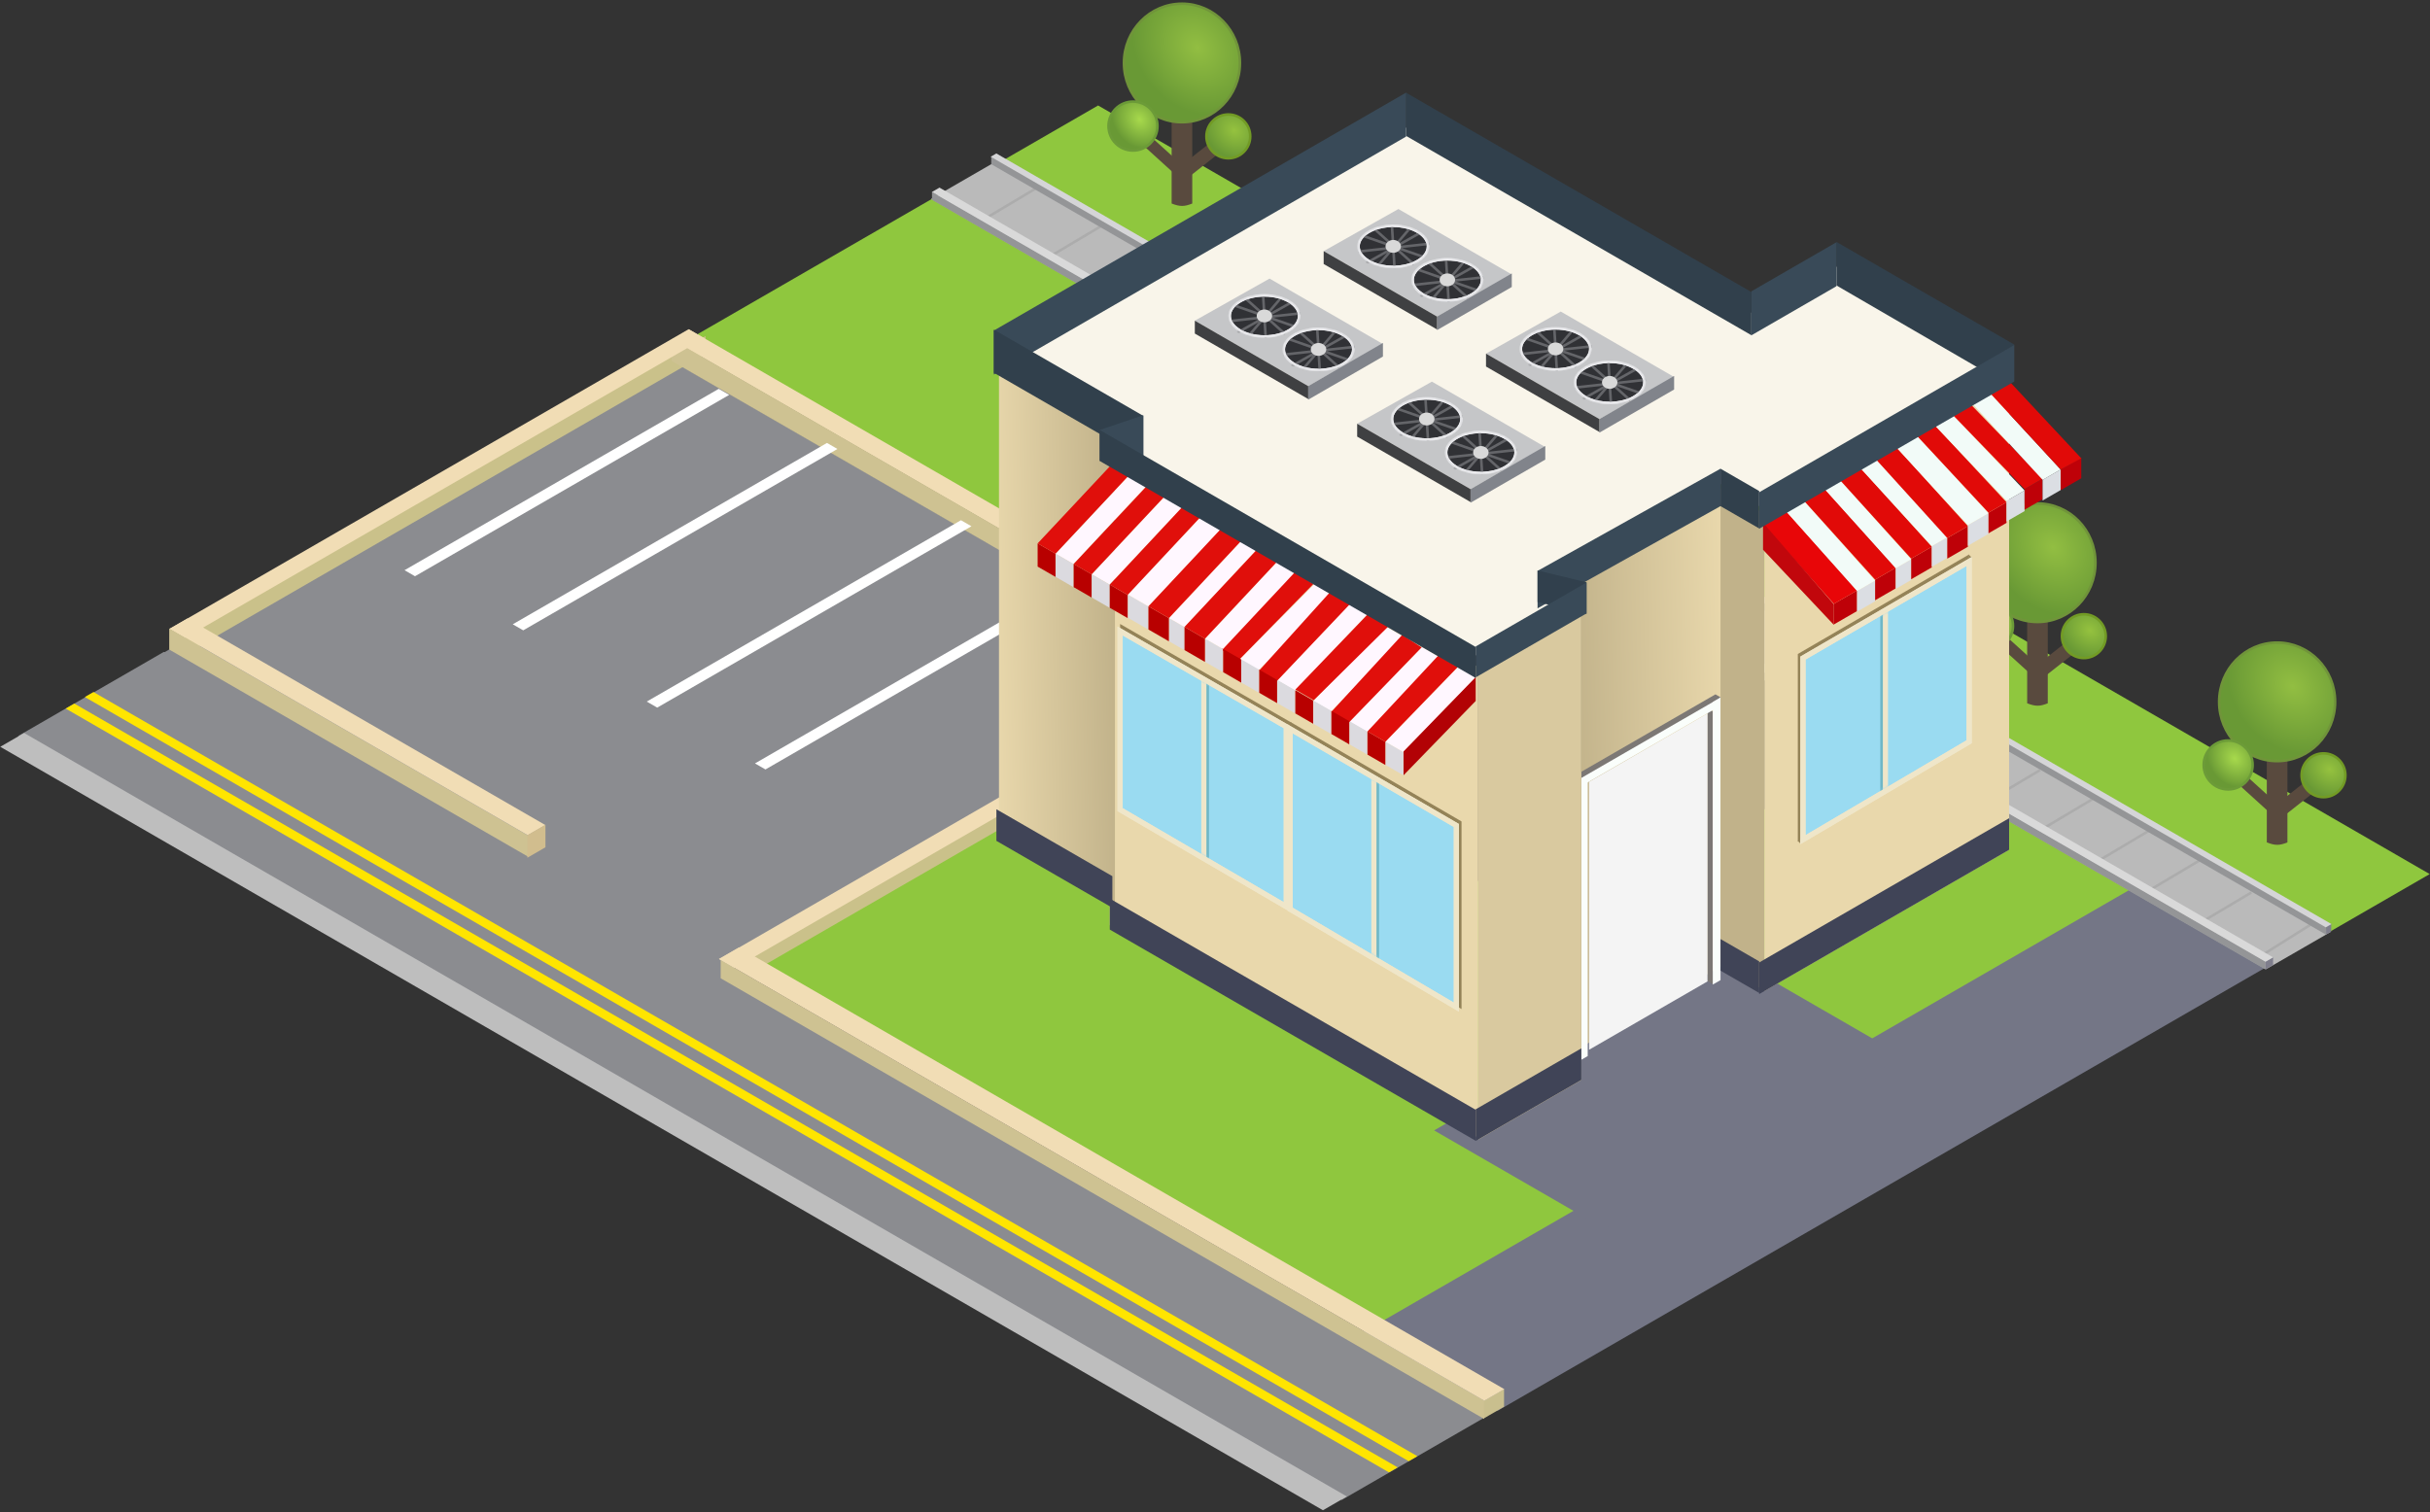 <svg width="943" height="587" viewBox="0 0 943 587" fill="none" xmlns="http://www.w3.org/2000/svg">
<rect x="0" y="0" width="943" height="587" fill="#333333" stroke="none"/>
<path d="M642.672 338.054L746.622 278.857L904.658 359.264L718.838 467.458L642.672 338.054Z" fill="#8FC73E"/>
<rect width="337.008" height="193.603" transform="matrix(0.866 0.5 -0.866 0.5 462.833 278.09)" fill="#8FC73E"/>
<rect width="60.632" height="348.088" transform="matrix(0.866 0.5 -0.866 0.5 830.09 343.288)" fill="#747686"/>
<rect width="140.391" height="113.37" transform="matrix(0.866 0.5 -0.866 0.5 366.427 74.442)" fill="#8FC73E"/>
<rect width="596.706" height="51.377" transform="matrix(0.866 0.5 -0.866 0.5 426.137 40.943)" fill="#8FC73E"/>
<rect width="76.351" height="133.891" transform="matrix(0.866 0.5 -0.866 0.5 672.479 371.853)" fill="#747686"/>
<path d="M879.672 292.938H887.672V327C884.608 328.237 882.915 328.264 879.672 327V292.938Z" fill="#594A3E"/>
<rect x="895.235" y="302.938" width="5.307" height="16" transform="rotate(51.741 895.235 302.938)" fill="#594A3E"/>
<rect x="867.355" y="303.266" width="4.495" height="17.591" transform="rotate(-47.764 867.355 303.266)" fill="#594A3E"/>
<path d="M906.172 272.438C906.172 285.15 896.088 295.438 883.672 295.438C871.256 295.438 861.172 285.15 861.172 272.438C861.172 259.725 871.256 249.438 883.672 249.438C896.088 249.438 906.172 259.725 906.172 272.438Z" fill="url(#paint0_radial_204_575)" stroke="#70943A"/>
<circle cx="864.672" cy="296.938" r="9.5" fill="url(#paint1_radial_204_575)" stroke="#6C9B38"/>
<circle cx="901.672" cy="300.938" r="8.5" fill="url(#paint2_radial_204_575)" stroke="#729B25"/>
<path d="M786.672 238.938H794.672V273C791.608 274.237 789.915 274.264 786.672 273V238.938Z" fill="#594A3E"/>
<rect x="802.235" y="248.938" width="5.307" height="16" transform="rotate(51.741 802.235 248.938)" fill="#594A3E"/>
<rect x="774.355" y="249.266" width="4.495" height="17.591" transform="rotate(-47.764 774.355 249.266)" fill="#594A3E"/>
<path d="M813.172 218.438C813.172 231.15 803.088 241.438 790.672 241.438C778.256 241.438 768.172 231.15 768.172 218.438C768.172 205.725 778.256 195.438 790.672 195.438C803.088 195.438 813.172 205.725 813.172 218.438Z" fill="url(#paint3_radial_204_575)" stroke="#70943A"/>
<circle cx="771.672" cy="242.938" r="9.5" fill="url(#paint4_radial_204_575)" stroke="#6C9B38"/>
<circle cx="808.672" cy="246.938" r="8.5" fill="url(#paint5_radial_204_575)" stroke="#729B25"/>
<path d="M454.672 44.938H462.672V79C459.608 80.237 457.915 80.264 454.672 79V44.938Z" fill="#594A3E"/>
<rect x="470.235" y="54.938" width="5.307" height="16" transform="rotate(51.741 470.235 54.938)" fill="#594A3E"/>
<rect x="442.355" y="55.266" width="4.495" height="17.591" transform="rotate(-47.764 442.355 55.266)" fill="#594A3E"/>
<path d="M481.172 24.438C481.172 37.151 471.088 47.438 458.672 47.438C446.256 47.438 436.172 37.151 436.172 24.438C436.172 11.725 446.256 1.438 458.672 1.438C471.088 1.438 481.172 11.725 481.172 24.438Z" fill="url(#paint6_radial_204_575)" stroke="#70943A"/>
<circle cx="439.672" cy="48.938" r="9.5" fill="url(#paint7_radial_204_575)" stroke="#6C9B38"/>
<circle cx="476.672" cy="52.938" r="8.5" fill="url(#paint8_radial_204_575)" stroke="#729B25"/>
<rect width="232.299" height="107.71" transform="matrix(0.866 -0.5 0.866 0.5 183.247 326.601)" fill="#8B8C90"/>
<rect width="144.193" height="230.403" transform="matrix(0.866 0.5 -0.866 0.5 260.326 139.723)" fill="#8B8C90"/>
<rect width="233.383" height="6.933" transform="matrix(0.866 -0.5 2.20305e-08 1 71.671 247.135)" fill="#CAC18A"/>
<rect width="158.428" height="7.881" transform="matrix(0.866 0.5 -0.866 0.5 267.497 127.938)" fill="#F1DDB5"/>
<rect width="160.859" height="8.455" transform="matrix(0.866 0.5 -2.20305e-08 1 260.671 131.686)" fill="#CEC292"/>
<rect width="7.022" height="232.753" transform="matrix(0.866 0.5 -0.866 0.5 267.242 127.786)" fill="#F1DDB5"/>
<rect width="160.859" height="8.212" transform="matrix(0.866 0.5 -2.20305e-08 1 65.671 243.929)" fill="#CEC292"/>
<rect width="160.394" height="7.881" transform="matrix(0.866 0.5 -0.866 0.5 72.744 240.08)" fill="#F1DDB5"/>
<rect width="4.691" height="140.8" transform="matrix(0.866 0.5 -0.866 0.5 320.916 171.938)" fill="white"/>
<rect width="4.691" height="140.8" transform="matrix(0.866 0.5 -0.866 0.5 414.916 225.938)" fill="white"/>
<rect width="4.691" height="140.8" transform="matrix(0.866 0.5 -0.866 0.5 372.916 201.938)" fill="white"/>
<rect width="4.691" height="140.8" transform="matrix(0.866 0.5 -0.866 0.5 278.916 150.938)" fill="white"/>
<rect width="8.083" height="8.756" transform="matrix(0.866 -0.5 2.20305e-08 1 204.672 324.182)" fill="#D1BD8E"/>
<rect width="593.102" height="65.312" transform="matrix(0.866 0.5 -0.866 0.5 63.596 253.045)" fill="#8B8C90"/>
<rect width="592.977" height="3.875" transform="matrix(0.866 0.5 -0.866 0.5 28.845 273.115)" fill="#FFE500"/>
<rect width="593.255" height="3.875" transform="matrix(0.866 0.5 -0.866 0.5 36.27 268.632)" fill="#FFE500"/>
<rect width="592.717" height="10.709" transform="matrix(0.866 0.5 -0.866 0.5 9.374 284.529)" fill="#BEBEBE"/>
<rect width="228.631" height="6.234" transform="matrix(0.866 -0.5 2.20305e-08 1 291.671 371.253)" fill="#CAC18A"/>
<rect width="7.022" height="234.667" transform="matrix(0.866 0.5 -0.866 0.5 482.287 254.938)" fill="#F1DDB5"/>
<rect width="9.238" height="6.831" transform="matrix(0.866 -0.5 2.20305e-08 1 575.671 543.839)" fill="#C9BF8E"/>
<rect width="342.147" height="7.141" transform="matrix(0.866 0.5 -2.20305e-08 1 279.671 372.605)" fill="#CEC292"/>
<rect width="342.949" height="8.978" transform="matrix(0.866 0.5 -0.866 0.5 286.77 367.763)" fill="#F1DDB5"/>
<rect width="598.125" height="29.127" transform="matrix(0.866 0.5 -0.866 0.5 386.56 62.64)" fill="#BABABA"/>
<path d="M896.671 358.938L875.171 372.438M873.671 346.438L852.671 358.938M853.671 333.938L832.671 346.438M835.671 321.438L814.671 333.938M814.171 308.938L793.171 321.438M791.671 298.938L770.671 311.438M428.671 86.938L407.671 99.438M403.171 72.438L382.171 84.938" stroke="#ACACAC"/>
<rect width="597.486" height="3.09" transform="matrix(0.866 0.5 -2.20305e-08 1 361.671 74.478)" fill="#949597"/>
<rect width="3.464" height="3" transform="matrix(0.866 -0.5 2.20305e-08 1 879.11 373.334)" fill="#7F7E8C"/>
<rect width="597.567" height="3.388" transform="matrix(0.866 0.5 -0.866 0.5 364.591 72.826)" fill="#D9D9D9"/>
<rect width="598.135" height="3.09" transform="matrix(0.866 0.5 -2.20305e-08 1 384.671 60.654)" fill="#949597"/>
<rect width="2.309" height="3.09" transform="matrix(0.866 -0.5 2.20305e-08 1 902.671 359.644)" fill="#7F7E8C"/>
<rect width="598.276" height="2.536" transform="matrix(0.866 0.5 -0.866 0.5 386.649 59.565)" fill="#D5D5D7"/>
<rect width="64.663" height="185" transform="matrix(0.866 -0.5 2.20305e-08 1 613.671 221.444)" fill="url(#paint9_linear_204_575)"/>
<rect width="53.116" height="103.996" transform="matrix(0.866 -0.5 2.20305e-08 1 616.672 303.496)" fill="#F4F4F4"/>
<rect width="2.845" height="109.826" transform="matrix(0.866 -0.5 2.20305e-08 1 613.672 301.535)" fill="#FAFEFB"/>
<rect width="2.309" height="109.265" transform="matrix(0.866 0.5 -2.20305e-08 1 611.672 300.938)" fill="#7C7875"/>
<rect width="2.309" height="105.923" transform="matrix(0.866 0.5 -2.20305e-08 1 662.672 274.938)" fill="#7C7875"/>
<rect width="62.354" height="3.59" transform="matrix(0.866 -0.5 2.20305e-08 1 613.672 301.535)" fill="#FAFEFB"/>
<rect width="62.559" height="2.4" transform="matrix(0.866 -0.5 0.866 0.5 611.524 300.812)" fill="#7C7875"/>
<rect width="3.464" height="109.674" transform="matrix(0.866 -0.5 2.20305e-08 1 664.672 272.512)" fill="#FAFEFB"/>
<rect width="46.188" height="185" transform="matrix(0.866 -0.5 2.20305e-08 1 573.671 257.35)" fill="#D9C99F"/>
<rect width="165.122" height="182.794" transform="matrix(0.866 0.5 -2.20305e-08 1 430.671 176.35)" fill="#E9D8AC"/>
<rect width="51.962" height="180.412" transform="matrix(0.866 0.5 -2.20305e-08 1 387.671 143.938)" fill="url(#paint10_linear_204_575)"/>
<rect width="19.63" height="185" transform="matrix(0.866 0.5 -2.20305e-08 1 667.671 189.629)" fill="#C1B28A"/>
<rect width="109.697" height="185" transform="matrix(0.866 -0.5 2.20305e-08 1 684.671 199.681)" fill="#E9D8AC"/>
<rect width="163.967" height="12.031" transform="matrix(0.866 0.5 -2.20305e-08 1 430.671 348.812)" fill="#404457"/>
<rect width="51.962" height="12.27" transform="matrix(0.866 0.5 -2.20305e-08 1 386.671 314.132)" fill="#404457"/>
<rect width="47.343" height="12.27" transform="matrix(0.866 -0.5 2.20305e-08 1 572.671 430.609)" fill="#404457"/>
<rect width="112.006" height="12.27" transform="matrix(0.866 -0.5 2.20305e-08 1 682.671 373.609)" fill="#404457"/>
<rect width="17.32" height="12.27" transform="matrix(0.866 0.5 -2.20305e-08 1 667.671 364.515)" fill="#404457"/>
<rect width="8" height="9" transform="matrix(0.866 0.5 -2.20305e-08 1 537.671 287.934)" fill="#DBDADF"/>
<path d="M537.671 287.934L544.6 291.934L572.671 262.934L565.743 258.934L537.671 287.934Z" fill="#FFF7FF"/>
<path d="M523.671 280.141L530.6 284.141L558.671 255.141L551.743 251.141L523.671 280.141Z" fill="#FFF7FF"/>
<path d="M509.671 272.141L516.6 276.141L544.671 247.141L537.743 243.141L509.671 272.141Z" fill="#FFF7FF"/>
<path d="M495.671 264.141L502.6 268.141L530.671 238.388L523.743 234.388L495.671 264.141Z" fill="#FFF7FF"/>
<path d="M480.671 256.316L487.995 260.545L517.671 230.716L510.347 226.487L480.671 256.316Z" fill="#FFF7FF"/>
<path d="M544.671 291.686L572.671 262.847L572.671 272.094L544.671 300.934L544.671 291.686Z" fill="#B20205"/>
<rect width="8" height="9" transform="matrix(0.866 0.5 -2.20305e-08 1 509.671 271.934)" fill="#DBDADF"/>
<rect width="8" height="9" transform="matrix(0.866 0.5 -2.20305e-08 1 481.671 255.934)" fill="#DBDADF"/>
<rect width="6.928" height="9" transform="matrix(0.866 0.5 -2.20305e-08 1 453.671 239.934)" fill="#DBDADF"/>
<path d="M453.671 239.934L459.671 243.398L487.671 213.434L481.671 209.97L453.671 239.934Z" fill="#FFF7FF"/>
<rect width="8" height="9" transform="matrix(0.866 0.5 -2.20305e-08 1 423.671 222.934)" fill="#DBDADF"/>
<path d="M423.671 222.934L430.6 226.934L459.171 196.434L452.243 192.434L423.671 222.934Z" fill="#FFF7FF"/>
<rect width="8" height="9" transform="matrix(0.866 0.5 -2.20305e-08 1 523.671 279.934)" fill="#DBDADF"/>
<rect width="8" height="9" transform="matrix(0.866 0.5 -2.20305e-08 1 495.671 263.934)" fill="#DBDADF"/>
<rect width="9.238" height="9" transform="matrix(0.866 0.5 -2.20305e-08 1 437.671 230.779)" fill="#DBDADF"/>
<path d="M437.671 230.779L445.671 235.398L474.171 205.053L466.171 200.434L437.671 230.779Z" fill="#FFF7FF"/>
<rect width="8" height="9" transform="matrix(0.866 0.5 -2.20305e-08 1 409.671 214.934)" fill="#DBDADF"/>
<path d="M409.671 214.934L416.6 218.934L445.1 188.434L438.171 184.434L409.671 214.934Z" fill="#FFF7FF"/>
<rect width="8" height="9" transform="matrix(0.866 0.5 -2.20305e-08 1 530.671 283.934)" fill="#B80000"/>
<path d="M530.671 283.934L537.6 287.934L565.671 258.934L558.171 254.434L530.671 283.934Z" fill="#E00F0B"/>
<path d="M516.671 276.311L523.6 280.311L551.671 251.311L544.171 246.434L516.671 276.311Z" fill="#E00F0B"/>
<path d="M502.671 267.688L509.798 271.802L538.671 243.265L530.957 238.264L502.671 267.688Z" fill="#E00F0B"/>
<path d="M488.671 260.272L495.6 264.272L523.671 234.695L516.171 229.811L488.671 260.272Z" fill="#E00F0B"/>
<path d="M473.671 252.064L480.798 256.178L509.671 226.699L501.957 221.687L473.671 252.064Z" fill="#E00F0B"/>
<rect width="8" height="9" transform="matrix(0.866 0.5 -2.20305e-08 1 467.671 247.934)" fill="#DBDADF"/>
<path d="M467.671 247.934L474.6 251.934L502.671 221.934L495.743 217.934L467.671 247.934Z" fill="#FFF7FF"/>
<rect width="8" height="9" transform="matrix(0.866 0.5 -2.20305e-08 1 502.671 267.934)" fill="#B80000"/>
<rect width="8.083" height="9" transform="matrix(0.866 0.5 -2.20305e-08 1 474.671 251.934)" fill="#B80000"/>
<rect width="9.155" height="9" transform="matrix(0.866 0.5 -2.20305e-08 1 445.671 235.356)" fill="#B80000"/>
<path d="M445.671 235.356L453.6 239.934L481.671 209.934L473.743 205.356L445.671 235.356Z" fill="#E00F0B"/>
<rect width="8" height="9" transform="matrix(0.866 0.5 -2.20305e-08 1 416.671 218.934)" fill="#B80000"/>
<path d="M416.671 218.934L423.6 222.934L452.171 192.434L445.243 188.434L416.671 218.934Z" fill="#E00F0B"/>
<rect width="8" height="9" transform="matrix(0.866 0.5 -2.20305e-08 1 516.671 275.934)" fill="#B80000"/>
<rect width="8" height="9" transform="matrix(0.866 0.5 -2.20305e-08 1 488.671 259.934)" fill="#B80000"/>
<rect width="9.155" height="9" transform="matrix(0.866 0.5 -2.20305e-08 1 459.671 243.356)" fill="#B80000"/>
<path d="M459.671 243.356L467.6 247.934L495.671 217.934L487.743 213.356L459.671 243.356Z" fill="#E00F0B"/>
<rect width="8" height="9" transform="matrix(0.866 0.5 -2.20305e-08 1 430.671 226.934)" fill="#B80000"/>
<path d="M430.671 226.934L437.6 230.934L466.1 200.434L459.171 196.434L430.671 226.934Z" fill="#E00F0B"/>
<rect width="8" height="9" transform="matrix(0.866 0.5 -2.20305e-08 1 402.671 210.934)" fill="#B80000"/>
<path d="M402.671 210.934L409.6 214.934L438.171 184.434L431.243 180.434L402.671 210.934Z" fill="#E00F0B"/>
<path d="M390.671 141.438L546.671 48.938L679.671 121.438L715.671 101.938L774.171 141.438L685.671 198.438L668.671 187.438L599.171 226.938L610.671 234.938L570.671 255.438L432.171 178.938L440.671 169.938L390.671 141.438Z" fill="#F9F5EA"/>
<path d="M576.672 137.278L620.672 162.681L649.672 146.341L605.672 120.938L576.672 137.278Z" fill="#C5C6C8"/>
<rect width="33.486" height="5.263" transform="matrix(0.866 -0.5 2.20305e-08 1 620.671 162.675)" fill="#81848B"/>
<rect width="50.807" height="5" transform="matrix(0.866 0.5 -2.20305e-08 1 576.671 137.278)" fill="#3F4042"/>
<mask id="mask0_204_575" style="mask-type:alpha" maskUnits="userSpaceOnUse" x="610" y="139" width="29" height="18">
<path d="M638.171 148.438C638.171 150.543 636.764 152.532 634.311 154.021C631.868 155.504 628.461 156.438 624.671 156.438C620.881 156.438 617.474 155.504 615.031 154.021C612.579 152.532 611.171 150.543 611.171 148.438C611.171 146.332 612.579 144.344 615.031 142.855C617.474 141.371 620.881 140.438 624.671 140.438C628.461 140.438 631.868 141.371 634.311 142.855C636.764 144.344 638.171 146.332 638.171 148.438Z" fill="#303135" stroke="#EEEEF1"/>
</mask>
<g mask="url(#mask0_204_575)">
<path d="M638.171 148.438C638.171 150.543 636.764 152.532 634.311 154.021C631.868 155.504 628.461 156.438 624.671 156.438C620.881 156.438 617.474 155.504 615.031 154.021C612.579 152.532 611.171 150.543 611.171 148.438C611.171 146.332 612.579 144.344 615.031 142.855C617.474 141.371 620.881 140.438 624.671 140.438C628.461 140.438 631.868 141.371 634.311 142.855C636.764 144.344 638.171 146.332 638.171 148.438Z" fill="#303135" stroke="#EEEEF1"/>
<path d="M611.171 150.438L638.671 147.438M613.171 144.438L636.171 152.438M617.671 141.938L632.671 155.438M624.171 140.438L625.171 156.938M630.671 141.938L619.171 155.438M634.671 143.438L614.171 154.938" stroke="#646569"/>
<path d="M638.171 148.438C638.171 150.543 636.764 152.532 634.311 154.021C631.868 155.504 628.461 156.438 624.671 156.438C620.881 156.438 617.474 155.504 615.031 154.021C612.579 152.532 611.171 150.543 611.171 148.438C611.171 146.332 612.579 144.344 615.031 142.855C617.474 141.371 620.881 140.438 624.671 140.438C628.461 140.438 631.868 141.371 634.311 142.855C636.764 144.344 638.171 146.332 638.171 148.438Z" stroke="#EEEEF1"/>
<ellipse cx="624.671" cy="148.438" rx="3" ry="2.5" fill="#D9D9D9"/>
</g>
<mask id="mask1_204_575" style="mask-type:alpha" maskUnits="userSpaceOnUse" x="589" y="126" width="29" height="18">
<path d="M617.171 135.438C617.171 137.543 615.764 139.532 613.311 141.021C610.868 142.504 607.461 143.438 603.671 143.438C599.881 143.438 596.474 142.504 594.031 141.021C591.579 139.532 590.171 137.543 590.171 135.438C590.171 133.332 591.579 131.344 594.031 129.855C596.474 128.371 599.881 127.438 603.671 127.438C607.461 127.438 610.868 128.371 613.311 129.855C615.764 131.344 617.171 133.332 617.171 135.438Z" fill="#303135" stroke="#EEEEF1"/>
</mask>
<g mask="url(#mask1_204_575)">
<path d="M617.171 135.438C617.171 137.543 615.764 139.532 613.311 141.021C610.868 142.504 607.461 143.438 603.671 143.438C599.881 143.438 596.474 142.504 594.031 141.021C591.579 139.532 590.171 137.543 590.171 135.438C590.171 133.332 591.579 131.344 594.031 129.855C596.474 128.371 599.881 127.438 603.671 127.438C607.461 127.438 610.868 128.371 613.311 129.855C615.764 131.344 617.171 133.332 617.171 135.438Z" fill="#303135" stroke="#EEEEF1"/>
<path d="M590.171 137.438L617.671 134.438M592.171 131.438L615.171 139.438M596.671 128.938L611.671 142.438M603.171 127.438L604.171 143.938M609.671 128.938L598.171 142.438M613.671 130.438L593.171 141.938" stroke="#646569"/>
<path d="M617.171 135.438C617.171 137.543 615.764 139.532 613.311 141.021C610.868 142.504 607.461 143.438 603.671 143.438C599.881 143.438 596.474 142.504 594.031 141.021C591.579 139.532 590.171 137.543 590.171 135.438C590.171 133.332 591.579 131.344 594.031 129.855C596.474 128.371 599.881 127.438 603.671 127.438C607.461 127.438 610.868 128.371 613.311 129.855C615.764 131.344 617.171 133.332 617.171 135.438Z" stroke="#EEEEF1"/>
<ellipse cx="603.671" cy="135.438" rx="3" ry="2.5" fill="#D9D9D9"/>
</g>
<path d="M526.672 164.479L570.672 189.883L599.672 173.543L555.672 148.139L526.672 164.479Z" fill="#C5C6C8"/>
<rect width="33.486" height="5.263" transform="matrix(0.866 -0.5 2.20305e-08 1 570.671 189.877)" fill="#81848B"/>
<rect width="50.807" height="5" transform="matrix(0.866 0.5 -2.20305e-08 1 526.671 164.479)" fill="#3F4042"/>
<mask id="mask2_204_575" style="mask-type:alpha" maskUnits="userSpaceOnUse" x="560" y="167" width="29" height="18">
<path d="M588.171 175.639C588.171 177.745 586.764 179.734 584.311 181.222C581.868 182.706 578.461 183.639 574.671 183.639C570.881 183.639 567.474 182.706 565.031 181.222C562.579 179.734 561.171 177.745 561.171 175.639C561.171 173.534 562.579 171.545 565.031 170.056C567.474 168.573 570.881 167.639 574.671 167.639C578.461 167.639 581.868 168.573 584.311 170.056C586.764 171.545 588.171 173.534 588.171 175.639Z" fill="#303135" stroke="#EEEEF1"/>
</mask>
<g mask="url(#mask2_204_575)">
<path d="M588.171 175.639C588.171 177.745 586.764 179.734 584.311 181.222C581.868 182.706 578.461 183.639 574.671 183.639C570.881 183.639 567.474 182.706 565.031 181.222C562.579 179.734 561.171 177.745 561.171 175.639C561.171 173.534 562.579 171.545 565.031 170.056C567.474 168.573 570.881 167.639 574.671 167.639C578.461 167.639 581.868 168.573 584.311 170.056C586.764 171.545 588.171 173.534 588.171 175.639Z" fill="#303135" stroke="#EEEEF1"/>
<path d="M561.171 177.639L588.671 174.639M563.171 171.639L586.171 179.639M567.671 169.139L582.671 182.639M574.171 167.639L575.171 184.139M580.671 169.139L569.171 182.639M584.671 170.639L564.171 182.139" stroke="#646569"/>
<path d="M588.171 175.639C588.171 177.745 586.764 179.734 584.311 181.222C581.868 182.706 578.461 183.639 574.671 183.639C570.881 183.639 567.474 182.706 565.031 181.222C562.579 179.734 561.171 177.745 561.171 175.639C561.171 173.534 562.579 171.545 565.031 170.056C567.474 168.573 570.881 167.639 574.671 167.639C578.461 167.639 581.868 168.573 584.311 170.056C586.764 171.545 588.171 173.534 588.171 175.639Z" stroke="#EEEEF1"/>
<ellipse cx="574.671" cy="175.639" rx="3" ry="2.5" fill="#D9D9D9"/>
</g>
<mask id="mask3_204_575" style="mask-type:alpha" maskUnits="userSpaceOnUse" x="539" y="154" width="29" height="18">
<path d="M567.171 162.639C567.171 164.745 565.764 166.734 563.311 168.222C560.868 169.706 557.461 170.639 553.671 170.639C549.881 170.639 546.474 169.706 544.031 168.222C541.579 166.734 540.171 164.745 540.171 162.639C540.171 160.534 541.579 158.545 544.031 157.056C546.474 155.573 549.881 154.639 553.671 154.639C557.461 154.639 560.868 155.573 563.311 157.056C565.764 158.545 567.171 160.534 567.171 162.639Z" fill="#303135" stroke="#EEEEF1"/>
</mask>
<g mask="url(#mask3_204_575)">
<path d="M567.171 162.639C567.171 164.745 565.764 166.734 563.311 168.222C560.868 169.706 557.461 170.639 553.671 170.639C549.881 170.639 546.474 169.706 544.031 168.222C541.579 166.734 540.171 164.745 540.171 162.639C540.171 160.534 541.579 158.545 544.031 157.056C546.474 155.573 549.881 154.639 553.671 154.639C557.461 154.639 560.868 155.573 563.311 157.056C565.764 158.545 567.171 160.534 567.171 162.639Z" fill="#303135" stroke="#EEEEF1"/>
<path d="M540.171 164.639L567.671 161.639M542.171 158.639L565.171 166.639M546.671 156.139L561.671 169.639M553.171 154.639L554.171 171.139M559.671 156.139L548.171 169.639M563.671 157.639L543.171 169.139" stroke="#646569"/>
<path d="M567.171 162.639C567.171 164.745 565.764 166.734 563.311 168.222C560.868 169.706 557.461 170.639 553.671 170.639C549.881 170.639 546.474 169.706 544.031 168.222C541.579 166.734 540.171 164.745 540.171 162.639C540.171 160.534 541.579 158.545 544.031 157.056C546.474 155.573 549.881 154.639 553.671 154.639C557.461 154.639 560.868 155.573 563.311 157.056C565.764 158.545 567.171 160.534 567.171 162.639Z" stroke="#EEEEF1"/>
<ellipse cx="553.671" cy="162.639" rx="3" ry="2.5" fill="#D9D9D9"/>
</g>
<path d="M463.672 124.479L507.672 149.883L536.672 133.543L492.672 108.139L463.672 124.479Z" fill="#C5C6C8"/>
<rect width="33.486" height="5.263" transform="matrix(0.866 -0.5 2.20305e-08 1 507.671 149.877)" fill="#81848B"/>
<rect width="50.807" height="5" transform="matrix(0.866 0.5 -2.20305e-08 1 463.671 124.479)" fill="#3F4042"/>
<mask id="mask4_204_575" style="mask-type:alpha" maskUnits="userSpaceOnUse" x="497" y="127" width="29" height="18">
<path d="M525.171 135.639C525.171 137.745 523.764 139.734 521.311 141.222C518.868 142.706 515.461 143.639 511.671 143.639C507.881 143.639 504.474 142.706 502.031 141.222C499.579 139.734 498.171 137.745 498.171 135.639C498.171 133.534 499.579 131.545 502.031 130.056C504.474 128.573 507.881 127.639 511.671 127.639C515.461 127.639 518.868 128.573 521.311 130.056C523.764 131.545 525.171 133.534 525.171 135.639Z" fill="#303135" stroke="#EEEEF1"/>
</mask>
<g mask="url(#mask4_204_575)">
<path d="M525.171 135.639C525.171 137.745 523.764 139.734 521.311 141.222C518.868 142.706 515.461 143.639 511.671 143.639C507.881 143.639 504.474 142.706 502.031 141.222C499.579 139.734 498.171 137.745 498.171 135.639C498.171 133.534 499.579 131.545 502.031 130.056C504.474 128.573 507.881 127.639 511.671 127.639C515.461 127.639 518.868 128.573 521.311 130.056C523.764 131.545 525.171 133.534 525.171 135.639Z" fill="#303135" stroke="#EEEEF1"/>
<path d="M498.171 137.639L525.671 134.639M500.171 131.639L523.171 139.639M504.671 129.139L519.671 142.639M511.171 127.639L512.171 144.139M517.671 129.139L506.171 142.639M521.671 130.639L501.171 142.139" stroke="#646569"/>
<path d="M525.171 135.639C525.171 137.745 523.764 139.734 521.311 141.222C518.868 142.706 515.461 143.639 511.671 143.639C507.881 143.639 504.474 142.706 502.031 141.222C499.579 139.734 498.171 137.745 498.171 135.639C498.171 133.534 499.579 131.545 502.031 130.056C504.474 128.573 507.881 127.639 511.671 127.639C515.461 127.639 518.868 128.573 521.311 130.056C523.764 131.545 525.171 133.534 525.171 135.639Z" stroke="#EEEEF1"/>
<ellipse cx="511.671" cy="135.639" rx="3" ry="2.5" fill="#D9D9D9"/>
</g>
<mask id="mask5_204_575" style="mask-type:alpha" maskUnits="userSpaceOnUse" x="476" y="114" width="29" height="18">
<path d="M504.171 122.639C504.171 124.745 502.764 126.734 500.311 128.222C497.868 129.706 494.461 130.639 490.671 130.639C486.881 130.639 483.474 129.706 481.031 128.222C478.579 126.734 477.171 124.745 477.171 122.639C477.171 120.534 478.579 118.545 481.031 117.056C483.474 115.573 486.881 114.639 490.671 114.639C494.461 114.639 497.868 115.573 500.311 117.056C502.764 118.545 504.171 120.534 504.171 122.639Z" fill="#303135" stroke="#EEEEF1"/>
</mask>
<g mask="url(#mask5_204_575)">
<path d="M504.171 122.639C504.171 124.745 502.764 126.734 500.311 128.222C497.868 129.706 494.461 130.639 490.671 130.639C486.881 130.639 483.474 129.706 481.031 128.222C478.579 126.734 477.171 124.745 477.171 122.639C477.171 120.534 478.579 118.545 481.031 117.056C483.474 115.573 486.881 114.639 490.671 114.639C494.461 114.639 497.868 115.573 500.311 117.056C502.764 118.545 504.171 120.534 504.171 122.639Z" fill="#303135" stroke="#EEEEF1"/>
<path d="M477.171 124.639L504.671 121.639M479.171 118.639L502.171 126.639M483.671 116.139L498.671 129.639M490.171 114.639L491.171 131.139M496.671 116.139L485.171 129.639M500.671 117.639L480.171 129.139" stroke="#646569"/>
<path d="M504.171 122.639C504.171 124.745 502.764 126.734 500.311 128.222C497.868 129.706 494.461 130.639 490.671 130.639C486.881 130.639 483.474 129.706 481.031 128.222C478.579 126.734 477.171 124.745 477.171 122.639C477.171 120.534 478.579 118.545 481.031 117.056C483.474 115.573 486.881 114.639 490.671 114.639C494.461 114.639 497.868 115.573 500.311 117.056C502.764 118.545 504.171 120.534 504.171 122.639Z" stroke="#EEEEF1"/>
<ellipse cx="490.671" cy="122.639" rx="3" ry="2.5" fill="#D9D9D9"/>
</g>
<path d="M513.672 97.479L557.672 122.883L586.672 106.543L542.672 81.139L513.672 97.479Z" fill="#C5C6C8"/>
<rect width="33.486" height="5.263" transform="matrix(0.866 -0.5 2.20305e-08 1 557.671 122.877)" fill="#81848B"/>
<rect width="50.807" height="5" transform="matrix(0.866 0.5 -2.20305e-08 1 513.671 97.479)" fill="#3F4042"/>
<mask id="mask6_204_575" style="mask-type:alpha" maskUnits="userSpaceOnUse" x="547" y="100" width="29" height="18">
<path d="M575.171 108.639C575.171 110.745 573.764 112.734 571.311 114.222C568.868 115.706 565.461 116.639 561.671 116.639C557.881 116.639 554.474 115.706 552.031 114.222C549.579 112.734 548.171 110.745 548.171 108.639C548.171 106.534 549.579 104.545 552.031 103.056C554.474 101.573 557.881 100.639 561.671 100.639C565.461 100.639 568.868 101.573 571.311 103.056C573.764 104.545 575.171 106.534 575.171 108.639Z" fill="#303135" stroke="#EEEEF1"/>
</mask>
<g mask="url(#mask6_204_575)">
<path d="M575.171 108.639C575.171 110.745 573.764 112.734 571.311 114.222C568.868 115.706 565.461 116.639 561.671 116.639C557.881 116.639 554.474 115.706 552.031 114.222C549.579 112.734 548.171 110.745 548.171 108.639C548.171 106.534 549.579 104.545 552.031 103.056C554.474 101.573 557.881 100.639 561.671 100.639C565.461 100.639 568.868 101.573 571.311 103.056C573.764 104.545 575.171 106.534 575.171 108.639Z" fill="#303135" stroke="#EEEEF1"/>
<path d="M548.171 110.639L575.671 107.639M550.171 104.639L573.171 112.639M554.671 102.139L569.671 115.639M561.171 100.639L562.171 117.139M567.671 102.139L556.171 115.639M571.671 103.639L551.171 115.139" stroke="#646569"/>
<path d="M575.171 108.639C575.171 110.745 573.764 112.734 571.311 114.222C568.868 115.706 565.461 116.639 561.671 116.639C557.881 116.639 554.474 115.706 552.031 114.222C549.579 112.734 548.171 110.745 548.171 108.639C548.171 106.534 549.579 104.545 552.031 103.056C554.474 101.573 557.881 100.639 561.671 100.639C565.461 100.639 568.868 101.573 571.311 103.056C573.764 104.545 575.171 106.534 575.171 108.639Z" stroke="#EEEEF1"/>
<ellipse cx="561.671" cy="108.639" rx="3" ry="2.5" fill="#D9D9D9"/>
</g>
<mask id="mask7_204_575" style="mask-type:alpha" maskUnits="userSpaceOnUse" x="526" y="87" width="29" height="18">
<path d="M554.171 95.639C554.171 97.745 552.764 99.734 550.311 101.222C547.868 102.706 544.461 103.639 540.671 103.639C536.881 103.639 533.474 102.706 531.031 101.222C528.579 99.734 527.171 97.745 527.171 95.639C527.171 93.534 528.579 91.545 531.031 90.056C533.474 88.573 536.881 87.639 540.671 87.639C544.461 87.639 547.868 88.573 550.311 90.056C552.764 91.545 554.171 93.534 554.171 95.639Z" fill="#303135" stroke="#EEEEF1"/>
</mask>
<g mask="url(#mask7_204_575)">
<path d="M554.171 95.639C554.171 97.745 552.764 99.734 550.311 101.222C547.868 102.706 544.461 103.639 540.671 103.639C536.881 103.639 533.474 102.706 531.031 101.222C528.579 99.734 527.171 97.745 527.171 95.639C527.171 93.534 528.579 91.545 531.031 90.056C533.474 88.573 536.881 87.639 540.671 87.639C544.461 87.639 547.868 88.573 550.311 90.056C552.764 91.545 554.171 93.534 554.171 95.639Z" fill="#303135" stroke="#EEEEF1"/>
<path d="M527.171 97.639L554.671 94.639M529.171 91.639L552.171 99.639M533.671 89.139L548.671 102.639M540.171 87.639L541.171 104.139M546.671 89.139L535.171 102.639M550.671 90.639L530.171 102.139" stroke="#646569"/>
<path d="M554.171 95.639C554.171 97.745 552.764 99.734 550.311 101.222C547.868 102.706 544.461 103.639 540.671 103.639C536.881 103.639 533.474 102.706 531.031 101.222C528.579 99.734 527.171 97.745 527.171 95.639C527.171 93.534 528.579 91.545 531.031 90.056C533.474 88.573 536.881 87.639 540.671 87.639C544.461 87.639 547.868 88.573 550.311 90.056C552.764 91.545 554.171 93.534 554.171 95.639Z" stroke="#EEEEF1"/>
<ellipse cx="540.671" cy="95.639" rx="3" ry="2.5" fill="#D9D9D9"/>
</g>
<rect width="10.392" height="8" transform="matrix(0.866 -0.5 2.20305e-08 1 711.671 234.392)" fill="#BE0108"/>
<path d="M711.671 234.392L720.671 229.196L692.671 197.892L683.671 203.088L711.671 234.392Z" fill="#E80608"/>
<path d="M684.171 202.892L711.671 234.588L711.671 242.588L684.171 213.392L684.171 202.892Z" fill="#C1070C"/>
<rect width="8.083" height="8" transform="matrix(0.866 -0.5 2.20305e-08 1 720.671 229.434)" fill="#DBDEE3"/>
<path d="M720.671 229.434L727.671 225.392L699.171 193.392L692.171 197.434L720.671 229.434Z" fill="#F2FBF8"/>
<rect width="9.238" height="8" transform="matrix(0.866 -0.5 2.20305e-08 1 727.671 225.011)" fill="#BE0108"/>
<path d="M727.671 225.011L735.671 220.392L707.171 188.773L699.171 193.392L727.671 225.011Z" fill="#E10A08"/>
<rect width="6.928" height="8" transform="matrix(0.866 -0.5 2.20305e-08 1 735.671 220.588)" fill="#DBDEE3"/>
<path d="M735.671 220.588L741.671 217.124L713.171 185.392L707.171 188.856L735.671 220.588Z" fill="#F2FBF8"/>
<rect width="9.238" height="8" transform="matrix(0.866 -0.5 2.20305e-08 1 741.671 216.856)" fill="#BE0108"/>
<path d="M741.671 216.856L749.671 212.238L721.171 180.773L713.171 185.392L741.671 216.856Z" fill="#E10A08"/>
<rect width="6.928" height="8" transform="matrix(0.866 -0.5 2.20305e-08 1 749.671 212.011)" fill="#DBDEE3"/>
<path d="M749.671 212.011L755.671 208.547L727.171 177.392L721.171 180.856L749.671 212.011Z" fill="#F2FBF8"/>
<rect width="9.238" height="8" transform="matrix(0.866 -0.5 2.20305e-08 1 755.671 208.856)" fill="#BE0108"/>
<path d="M755.671 208.856L763.671 204.238L735.171 172.773L727.171 177.392L755.671 208.856Z" fill="#E10A08"/>
<rect width="9.238" height="8" transform="matrix(0.866 -0.5 2.20305e-08 1 763.671 203.856)" fill="#DBDEE3"/>
<path d="M763.671 203.856L771.671 199.238L743.171 168.273L735.171 172.892L763.671 203.856Z" fill="#F2FBF8"/>
<rect width="8.083" height="8" transform="matrix(0.866 -0.5 2.20305e-08 1 771.671 199.011)" fill="#BE0108"/>
<path d="M771.671 199.011L778.671 194.97L750.171 164.351L743.171 168.392L771.671 199.011Z" fill="#E10A08"/>
<rect width="8.083" height="8" transform="matrix(0.866 -0.5 2.20305e-08 1 778.671 194.434)" fill="#DBDEE3"/>
<path d="M778.671 194.434L785.671 190.392L757.171 160.392L750.171 164.434L778.671 194.434Z" fill="#F2FBF8"/>
<rect width="8.083" height="8" transform="matrix(0.866 -0.5 2.20305e-08 1 785.671 189.856)" fill="#BE0108"/>
<path d="M785.671 189.856L792.671 185.815L764.171 156.351L757.171 160.392L785.671 189.856Z" fill="#E10A08"/>
<rect width="8.083" height="8" transform="matrix(0.866 -0.5 2.20305e-08 1 792.671 186.279)" fill="#DBDEE3"/>
<path d="M792.671 186.279L799.671 182.238L771.671 151.892L764.671 155.934L792.671 186.279Z" fill="#F2FBF8"/>
<rect width="9.238" height="8" transform="matrix(0.866 -0.5 2.20305e-08 1 799.671 182.279)" fill="#BE0108"/>
<path d="M799.671 182.279L807.671 177.892L779.171 147.392L771.671 151.934L799.671 182.279Z" fill="#E10A08"/>
<path d="M596.671 221.609L667.671 181.938L667.671 196.469L596.671 236.141L596.671 221.609Z" fill="#394A58"/>
<path d="M596.671 221.438L615.671 226.021L615.671 238.28L596.671 233.697L596.671 221.438Z" fill="#31404D"/>
<rect width="49.652" height="12" transform="matrix(0.866 -0.5 2.20305e-08 1 572.671 250.938)" fill="#394A58"/>
<rect width="154.73" height="16.761" transform="matrix(0.866 0.5 -2.20305e-08 1 545.671 36.004)" fill="#31404C"/>
<rect width="17.32" height="14.532" transform="matrix(0.866 0.5 -2.20305e-08 1 667.671 181.938)" fill="#31404C"/>
<path d="M712.671 93.915L781.671 133.753L779.171 149.438L712.671 110.808L712.671 93.915Z" fill="#31404C"/>
<rect width="114.315" height="14.159" transform="matrix(0.866 -0.5 2.20305e-08 1 682.671 191.095)" fill="#394A58"/>
<rect width="38.105" height="17.073" transform="matrix(0.866 -0.5 2.20305e-08 1 679.671 113.077)" fill="#394A58"/>
<rect width="184.752" height="17.073" transform="matrix(0.866 -0.5 2.20305e-08 1 385.671 128.314)" fill="#394A58"/>
<rect width="66.973" height="16.761" transform="matrix(0.866 0.5 -2.20305e-08 1 385.671 127.938)" fill="#31404C"/>
<path d="M426.671 166.938L443.671 161.184L443.671 178.01L434.671 182.449L426.671 166.938Z" fill="#394A58"/>
<rect width="168.586" height="12.048" transform="matrix(0.866 0.5 -2.20305e-08 1 426.671 166.843)" fill="#31404C"/>
<path d="M698.671 327.438L697.671 326.438L698.671 325.938V327.438Z" fill="#948358"/>
<path d="M765.171 216.438L764.171 215.438V216.938L765.171 216.438Z" fill="#948358"/>
<path d="M763.171 216.938L698.671 254.438V324.938L763.171 286.938V216.938Z" stroke="#948358" stroke-width="2"/>
<path d="M764.171 217.938L699.671 255.438V325.938L764.171 287.938V217.938Z" fill="#9ADBF1" stroke="#EFE6C9" stroke-width="2"/>
<mask id="mask8_204_575" style="mask-type:alpha" maskUnits="userSpaceOnUse" x="700" y="219" width="64" height="106">
<path d="M763.171 219.438L700.671 255.938V324.183L763.171 287.438V219.438Z" fill="#9ADBF1"/>
</mask>
<g mask="url(#mask8_204_575)">
<path d="M730.671 309.938L730.671 236.938" stroke="#6FB7C6" stroke-width="2"/>
<path d="M731.671 308.938L731.671 235.938" stroke="#EFE6C9" stroke-width="2"/>
</g>
<path d="M764.171 217.938L699.671 255.438V325.938L764.171 287.938V217.938Z" stroke="#EFE6C9" stroke-width="2"/>
<path d="M435.671 243.938L500.171 281.094V350.947L435.671 313.296V243.938Z" stroke="#948358" stroke-width="2"/>
<path d="M434.671 244.929L499.171 282.085V351.938L434.671 314.286V244.929Z" fill="#9ADBF1" stroke="#EFE6C9" stroke-width="2"/>
<mask id="mask9_204_575" style="mask-type:alpha" maskUnits="userSpaceOnUse" x="435" y="246" width="64" height="105">
<path d="M435.671 246.415L498.171 282.58V350.199L435.671 313.791V246.415Z" fill="#9ADBF1"/>
</mask>
<g mask="url(#mask9_204_575)">
<path d="M468.171 336.085L468.171 263.754" stroke="#6FB7C6" stroke-width="2"/>
<path d="M467.171 335.094L467.171 262.763" stroke="#EFE6C9" stroke-width="2"/>
</g>
<path d="M434.671 244.929L499.171 282.085V351.938L434.671 314.286V244.929Z" stroke="#EFE6C9" stroke-width="2"/>
<path d="M501.671 281.938L566.171 319.438V389.938L501.671 351.938V281.938Z" stroke="#948358" stroke-width="2"/>
<path d="M500.671 282.938L565.171 320.438V390.938L500.671 352.938V282.938Z" fill="#9ADBF1" stroke="#EFE6C9" stroke-width="2"/>
<mask id="mask10_204_575" style="mask-type:alpha" maskUnits="userSpaceOnUse" x="501" y="284" width="64" height="106">
<path d="M501.671 284.438L564.171 320.938V389.183L501.671 352.438V284.438Z" fill="#9ADBF1"/>
</mask>
<g mask="url(#mask10_204_575)">
<path d="M534.171 374.938L534.171 301.938" stroke="#6FB7C6" stroke-width="2"/>
<path d="M533.171 373.938L533.171 300.938" stroke="#EFE6C9" stroke-width="2"/>
</g>
<path d="M500.671 282.938L565.171 320.438V390.938L500.671 352.938V282.938Z" stroke="#EFE6C9" stroke-width="2"/>
<defs>
<radialGradient id="paint0_radial_204_575" cx="0" cy="0" r="1" gradientUnits="userSpaceOnUse" gradientTransform="translate(889.672 266.438) rotate(140.08) scale(31.945 38.871)">
<stop stop-color="#92BE42"/>
<stop offset="0.724" stop-color="#699935"/>
</radialGradient>
<radialGradient id="paint1_radial_204_575" cx="0" cy="0" r="1" gradientUnits="userSpaceOnUse" gradientTransform="translate(867.281 294.385) rotate(140.685) scale(13.768 16.686)">
<stop stop-color="#A7D94C"/>
<stop offset="0.724" stop-color="#699935"/>
</radialGradient>
<radialGradient id="paint2_radial_204_575" cx="0" cy="0" r="1" gradientUnits="userSpaceOnUse" gradientTransform="translate(904.02 298.64) rotate(126.46) scale(14.047 17.024)">
<stop stop-color="#95C23F"/>
<stop offset="0.724" stop-color="#699935"/>
</radialGradient>
<radialGradient id="paint3_radial_204_575" cx="0" cy="0" r="1" gradientUnits="userSpaceOnUse" gradientTransform="translate(796.672 212.438) rotate(140.08) scale(31.945 38.871)">
<stop stop-color="#92BE42"/>
<stop offset="0.724" stop-color="#699935"/>
</radialGradient>
<radialGradient id="paint4_radial_204_575" cx="0" cy="0" r="1" gradientUnits="userSpaceOnUse" gradientTransform="translate(774.281 240.385) rotate(140.685) scale(13.768 16.686)">
<stop stop-color="#A7D94C"/>
<stop offset="0.724" stop-color="#699935"/>
</radialGradient>
<radialGradient id="paint5_radial_204_575" cx="0" cy="0" r="1" gradientUnits="userSpaceOnUse" gradientTransform="translate(811.02 244.64) rotate(126.46) scale(14.047 17.024)">
<stop stop-color="#95C23F"/>
<stop offset="0.724" stop-color="#699935"/>
</radialGradient>
<radialGradient id="paint6_radial_204_575" cx="0" cy="0" r="1" gradientUnits="userSpaceOnUse" gradientTransform="translate(464.672 18.438) rotate(140.08) scale(31.945 38.871)">
<stop stop-color="#92BE42"/>
<stop offset="0.724" stop-color="#699935"/>
</radialGradient>
<radialGradient id="paint7_radial_204_575" cx="0" cy="0" r="1" gradientUnits="userSpaceOnUse" gradientTransform="translate(442.281 46.385) rotate(140.685) scale(13.768 16.686)">
<stop stop-color="#A7D94C"/>
<stop offset="0.724" stop-color="#699935"/>
</radialGradient>
<radialGradient id="paint8_radial_204_575" cx="0" cy="0" r="1" gradientUnits="userSpaceOnUse" gradientTransform="translate(479.02 50.64) rotate(126.46) scale(14.047 17.024)">
<stop stop-color="#95C23F"/>
<stop offset="0.724" stop-color="#699935"/>
</radialGradient>
<linearGradient id="paint9_linear_204_575" x1="64.663" y1="60.738" x2="-4.775" y2="62.682" gradientUnits="userSpaceOnUse">
<stop stop-color="#E9D8AC"/>
<stop offset="1" stop-color="#C1B28A"/>
</linearGradient>
<linearGradient id="paint10_linear_204_575" x1="51.962" y1="59.231" x2="-3.851" y2="60.519" gradientUnits="userSpaceOnUse">
<stop stop-color="#C1B28A"/>
<stop offset="1" stop-color="#E9D8AC"/>
</linearGradient>
</defs>
</svg>
